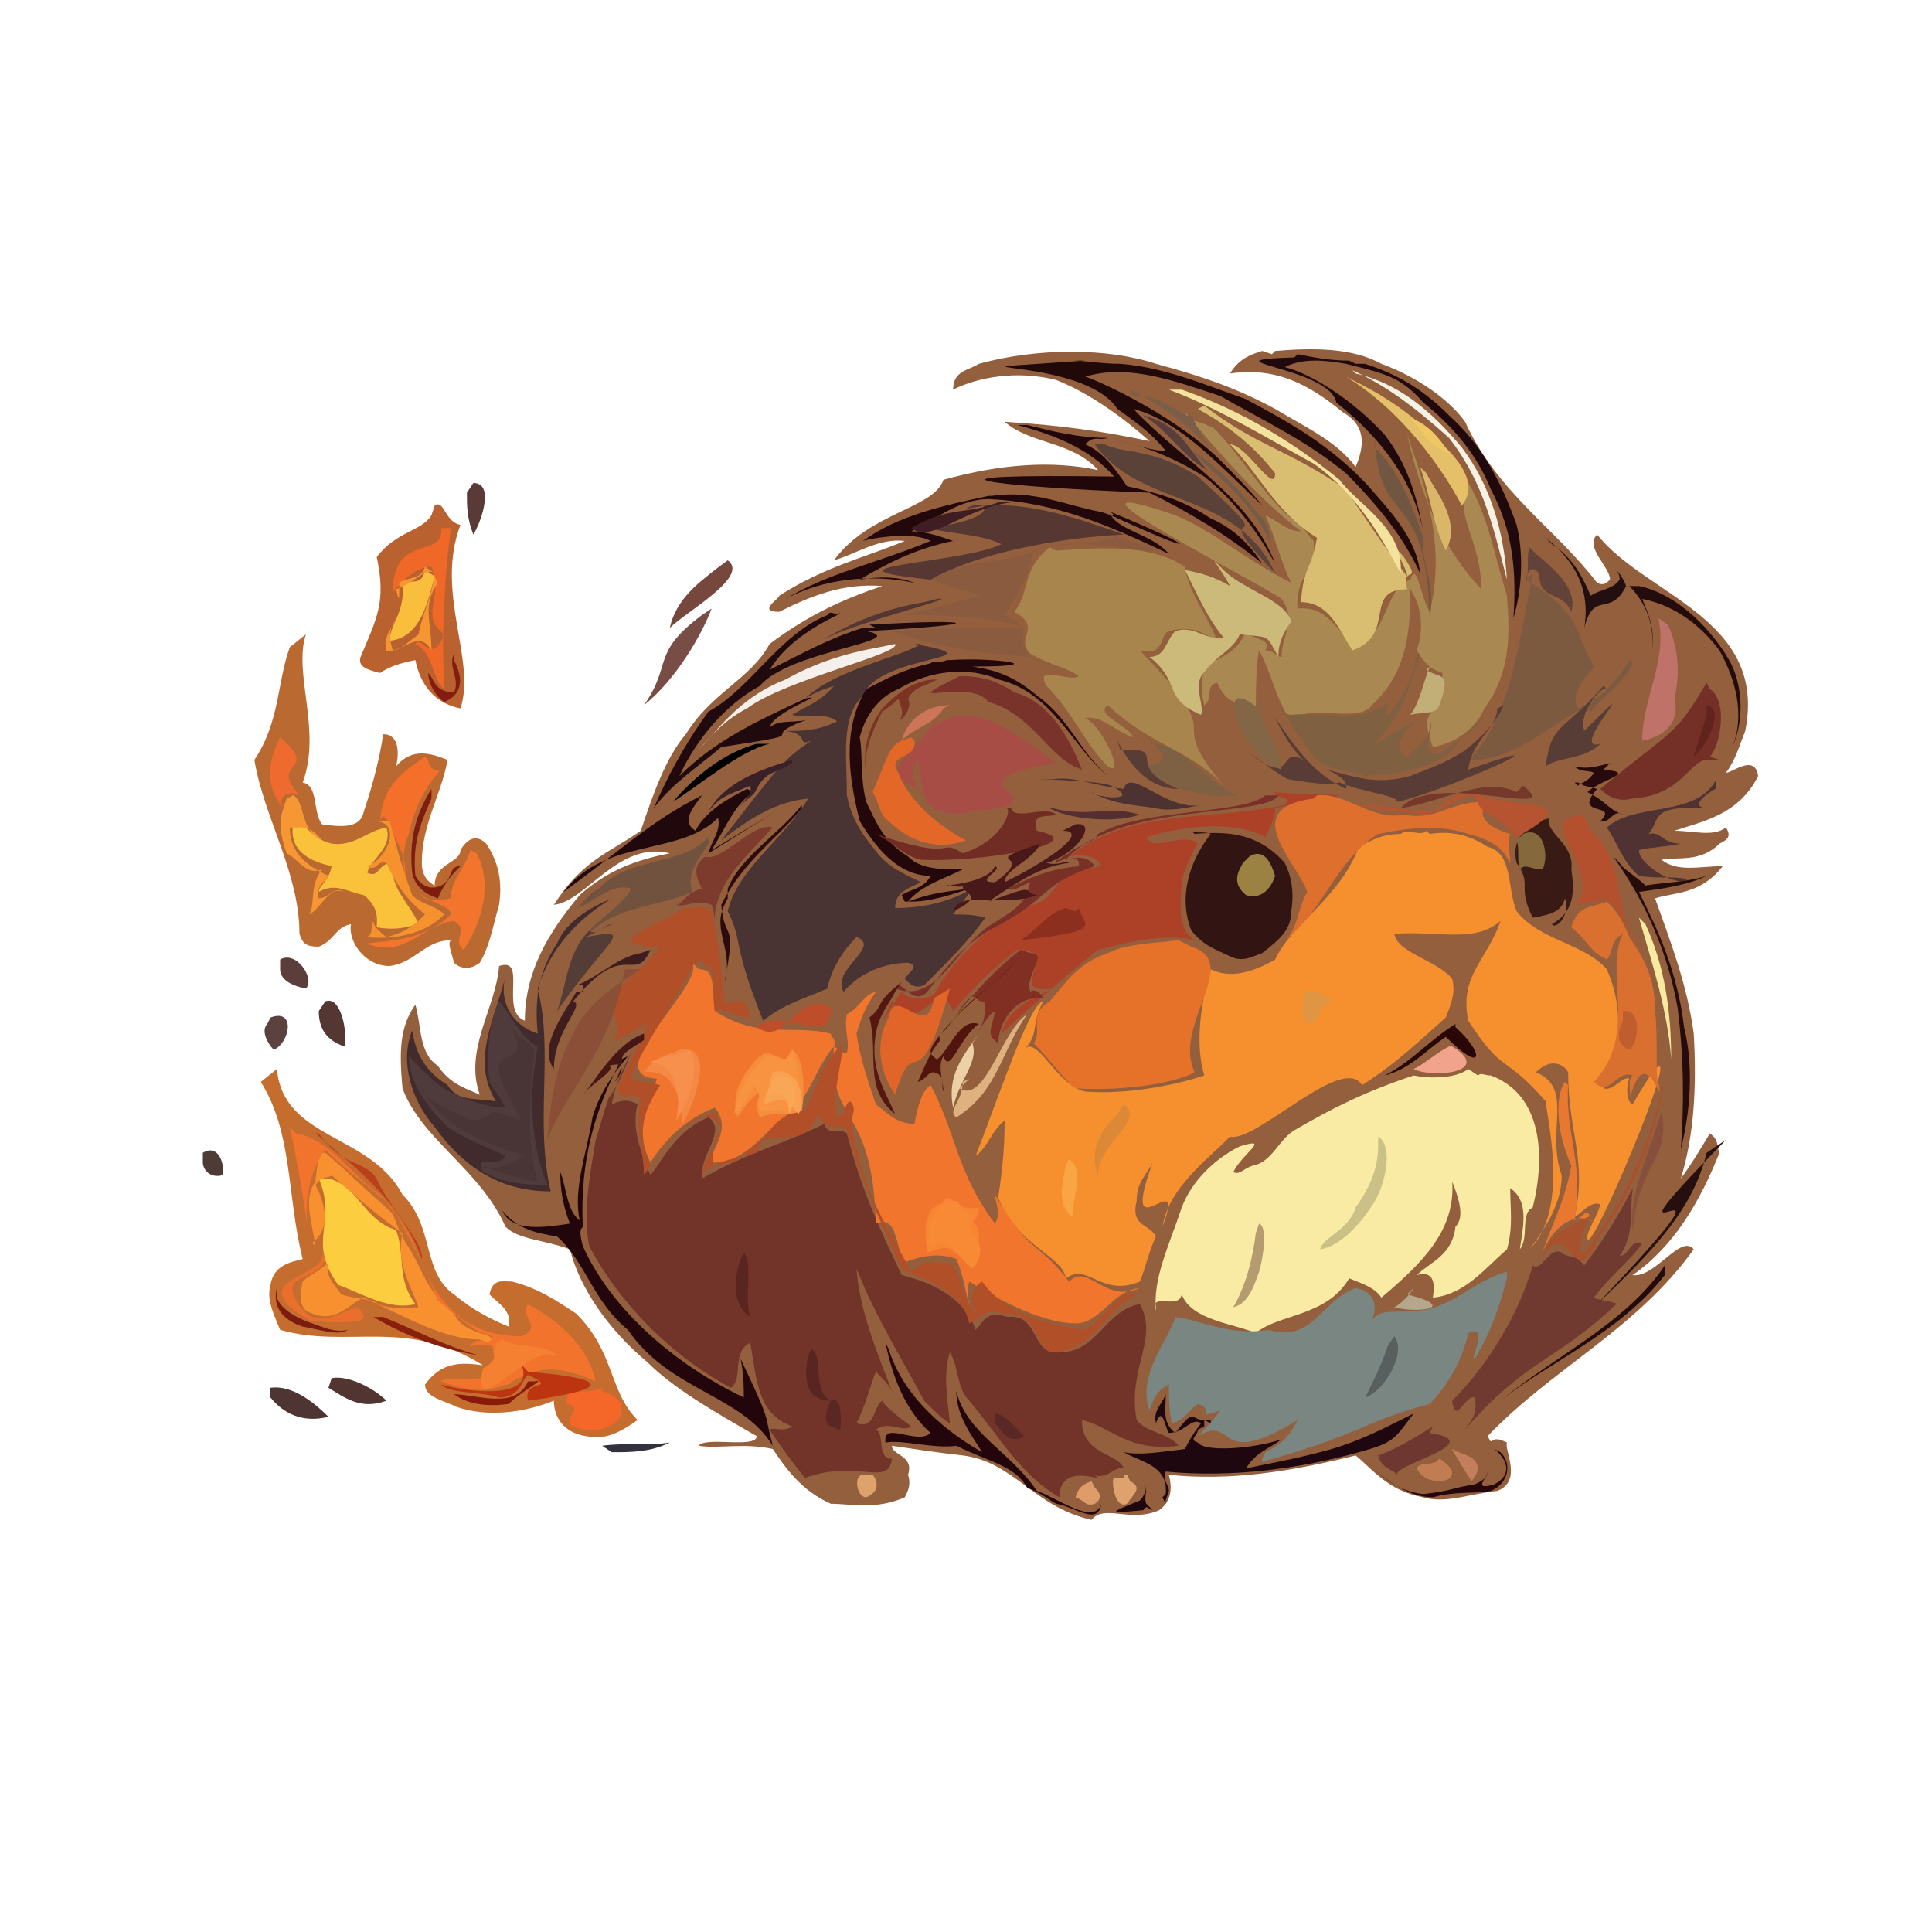 <svg xmlns="http://www.w3.org/2000/svg" width="600" height="600"><path fill="#935F3D" d="m395 110 1-1c12-1 24-1 33 4 11 4 21 11 26 18 10 22 28 33 41 50 2 1 3 0 4-1 0-4-8-10-4-14 15 19 53 26 46 61-2 5-3 9-6 13 2 0 9-6 10 1-6 12-17 14-26 17 6 0 12 2 16-1 2 3 0 4-2 5-6 6-13 4-18 5 5 4 12 2 19 2-7 9-15 8-21 10 5 14 10 27 12 42 1 17 0 32-4 45 3-4 6-9 9-14 3 2 2 4 3 6-6 15-14 29-27 38 7 1 15-13 19-8-18 25-44 37-64 58 2 4 0-1 6 2-1 2 5 12-3 15-9 1-16 4-23 2-11-2-16-9-21-13-20 5-39 8-58 6 1 4 1 8-3 11-9 4-17-2-21 3-18-4-24-18-40-20-9-1-15-2-22-3 0 3 7 3 5 9 1 3 0 5-1 7-9 4-17 2-23 2-9-4-14-11-18-17-9-2-17 0-23-1 2-3 18 1 18-3-14-8-26-15-34-23-12-10-21-23-24-35-8-3-16-3-20-7-8-18-26-27-32-43-1-11-1-19 4-26 2 7 1 15 7 19 4 6 9 7 13 9-5-14 5-27 6-40 9-3 0 14 8 17 0-15 7-27 17-39 9-8 18-11 28-13-16-4-26 15-36 16 9-14 17-16 27-23 4-12 8-23 14-30 8-13 20-17 26-28 12-9 23-14 35-18-12-1-22 3-32 8-7 0 0-4 0-5 14-9 27-12 39-17-8-1-15 4-22 6 11-15 31-16 34-25 18-5 34-6 48-3-8-9-21-8-29-15 17 1 31 3 45 6-9-8-19-15-29-19-12-3-24-1-32 3 0-6 5-6 8-8 18-5 40-5 55 0 15 4 26 8 37 14 10 6 19 10 25 18 3-7 3-13-4-17-11-9-21-14-35-12 3-5 7-6 10-7"/><path fill="#F6902F" d="M443 258c-2 2-6-1-8 1-6 0-9 2-13 4-6 16-21 24-26 35-7 4-14 6-20 3-3 10-5 23-2 33-9 3-24 6-37 5-9-2-15-18-19-13 5-5 2-8 6-15-4 0-14 30-21 48 4-3 5-8 9-11 0 10-1 17-2 24 6 15 20 18 21 25 7-5 11 6 23 1 2-5 3-10 5-14-2-4-8-3-6-11 0-6 3-8 5-12-11 30 11-1 3 20 2-12 13-20 21-28 8 2 35-26 41-16 11-7 18-14 26-21 2-5 3-8 2-12-5-6-17-8-18-14 14-1 25 3 33-4-4 12-13 17-10 31 11 17 11 10 24 25 1 8 7 34-5 46 6-8 10-15 10-23-5-14 4-27-8-32 5-5 9-2 10 0 0 19 6 27 2 45 3-2 5-5 8-4-1 4-4 8-4 10-1 12 40-86 14-41-2-1-2-6-1-8-2-1-5 4-8 3 3-8 8-21 1-37-7-8-21-9-28-18-3-7-1-18-9-20-6-4-12-5-18-4"/><path fill="#723329" d="M196 327c-2 5-4 10-7 14-2 6-3 10-4 13-2 12-4 23-2 33 10 19 27 35 44 44 4-3 0-11 6-14 2 11 2 22 13 26-3 2-6 0-7 1 4 6 7 10 11 15 16-6 26 3 27-6-5 0-2-8-5-9 4-3 8 1 11-1-4-3-8-6-9-8-3 2-2 9-8 7 3-6 4-11 6-16 2 2 4 4 5 6-5-13-10-25-11-38 6 15 13 26 21 41 4 4 6 6 8 7-1-9-2-16 0-22 3 5 2 11 6 15 10 12 16 23 28 30 0-13 19-2 9-8 5 4 8-2 11-1-2-5-13-4-13-15 9 2 14 10 30 8-3-4-10-4-13-8-3-16 7-25 1-36-11 2-13 15-25 15-9 1-6-12-16-11-7-2-7 1-10 4-4-11-15-15-23-17-7-15-12-25-17-44-2-2-6 1-7-3-12 6-24 9-38 17-1-7 8-15 2-19-10 4-14 13-18 18-3-7-6-15-4-22-3-2-6-1-8 0 1-6 3-10 5-14"/><path fill="#F9EBA3" d="M456 332c-4 3-12 3-17 2-15 5-25 10-37 17-5 3-7 10-13 11-3 1-4 3-6 2 3-6 12-11 2-8-8 4-15 11-18 19-4 12-9 22-8 32-2-6 7 0 8-5 3 8 16 9 23 12 7-6 22-5 29-17 5 2 8 3 10 6 13-11 23-21 22-36 2 5 4 11 1 14-1 9-8 11-12 15 7-2 5 6 5 7 10-1 16-9 23-15 2-7 1-13 1-19 6 4 4 12 3 19 3-4 0-11 4-13 4-16 3-35-13-41-2 0-3-1-4 0"/><path fill="#C56D2F" d="M86 332c2 22 29 20 39 39 10 10 6 24 16 31 6 5 12 8 17 10 1-5-3-7-6-10 1-5 4-4 7-4 8 2 14 6 20 10 12 12 10 24 19 33-7 5-11 6-16 5-7-1-10-6-10-11-10 4-21 5-30 2-4-2-10-3-10-7 5-7 11-7 18-6-24-15-42-5-63-11-3-7-4-10-3-14 1-6 6-7 10-8-5-20-3-39-13-55"/><path fill="#F1752C" d="M215 299c4 7-30 35-11 36-3 10-7 16-2 26 5-8 12-14 20-17 5 6 0 12-2 17 12 1 18-11 25-15 7-6 8-14 14-21-2 25 12 17 13 55 7-3 6 8 9 12 5-2 11-3 16-1 3 7 3 13 5 17-1-2-2-6-1-10 11 7 24 13 33 13 8 0 11-10 20-11-11 5-16-8-22-2-10-13-12-8-23-27 0 2 2 6 0 9-12-16-12-28-20-43-3 2-4 7-5 12-6 0-9-4-12-6-3-9-5-15-6-22 2-7 4-10 6-13-4 1-5 5-9 7-1 5 1 8 0 12h-1l-3-2c1-2-1-3-1-4-12-3-22 2-36-7-1-9 0-13-5-13"/><path fill="#493333" d="M286 200c-6 4-27 8-36 17 3-2 6-3 9-4-4 5-10 7-13 9 4 1 10-1 14 2-6 3-11 3-16 3 8 1 3 5 8 3-9 6-10 8-28 31 9-7 17-12 27-13-8 13-22 22-25 35 5 10 1 9 11 34 6-5 13-7 20-10 1-6 5-12 9-16 8 3-8 10-4 17 5-6 13-9 20-9 4 1 0 3-1 5 2 2 3 3 6 2 8-8 14-14 19-21-4-1-6-1-10-1 2-3 4-5 6-8-7 4-15 6-24 6 0-5 4-6 8-8-6-3-11-5-15-11-5-6-7-11-8-16 0-13-2-24 5-31 5-13 44-11 16-16"/><path fill="#BA6931" d="M95 197c-4 12 5 30-1 46 5 1 3 9 6 13 7 1 12 1 13-4 3-9 5-17 6-24 5 0 5 6 4 10 5-6 11-4 16-2-2 11-8 20-8 32 0 4 2 6 4 7 0-7 8-7 8-11 3-5 6-4 8-2 4 6 5 12 4 19-2 7-3 13-6 18-4 3-7 1-8 0-1-4-2-6-1-7-8 0-11 7-19 8-8 0-13-8-12-13-5 1-5 5-10 7-4 0-5-1-6-4 0-19-11-36-14-54 8-12 7-24 11-35"/><path fill="#798681" d="M468 395c-9 2-17 11-27 12-7 1-12-1-15 3 2-4 1-9-5-10-11 4-13 17-27 13-12 2-21-3-29-4-2 7-12 18-8 29 1-3 2-6 6-8 0 3 0 9 1 12 4-1 6-5 8-6 6 2-2 5 7 2-3 4-5 6-7 8 12-7 5 11 31-5-3 6-6 8-10 10l-1 2v1c32-9 30-12 52-18 5-5 10-13 12-22 7-3 0 9 2 8 6-10 8-18 10-25"/><path fill="#A98951" d="M368 128c10 12 23 27 36 37-4 0-7-3-11-5 3 7 5 15 8 21-14-7-24-16-36-21-47-16 28 22 33 26 5 7 0 11 0 18-2 0-2-2-5-2 2-4-4-3-6-6-3 7-8 8-13 11-1 5-1 8 0 12 3-2 0-6 4-7 4 9 8 4 12 11 0-7 0-16 1-21 4 7 5 15 10 22 5-6 21 1 25-5 11-10 12-23 12-36 4 6 4 13 2 19 3 5 5 6 8 7-1 15-8 10-3 23 6-1 13-5 16-12 8-11 8-22 7-35-4-13-6-25-12-35-5 10 4 17 4 33-11-12-18-26-23-48 6 17 12 35 7 55-3-5-4-16-6-10-8 3-6 14-16 21-7-4-9-13-19-12-1-10 6-12 5-20v-1l-1-1-3-4c-9-5-18-21-27-30-4-2-6-2-8-3"/><path fill="#A8854D" d="M326 170c-9 7-6 14-11 20 9 5 0 8 5 13 7 4 11 4 15 7-3 2-14-4-10 3 8 8 12 18 19 25 6 4-2-13-7-15 5-1 9 4 15 6-2-4-12-7-8-10 14 13 26 14 36 25-20-24 4-11-26-42 8 2 6-5 9-6 8-2 11 1 15 3-3-8-9-15-10-23-11-7-25-6-40-5"/><path fill="#AD4128" d="M396 246c-1 2 6 1 3 4-24 5-48 1-67 16 4-1 9 0 10 3-20 3-10 11-26 13-12 9-20 16-26 27-5 2-8 1-10-1-3 4-4 7-6 9l3-6c9 12 14-9 19 3 7-8 13-14 20-19 15 0-5 14 11 12-9 4-14 7-16 14 11-10 20-18 30-26 11-3 22-5 30-3-6-4-4-12-4-19 2-5 3-8 5-11-4-4-14 3-16-2 13-4 28-5 37 0 1-2 3-6 3-9 27-6 26-3-1-5"/><path fill="#E67128" d="M366 292c-8 1-16 1-22 4-9 3-13 9-18 15-7 4-2 9-5 13 6 6 9 11 13 14 16 1 32-2 37-5-7-15 15-34-1-39"/><path fill="#B14F29" d="M212 282c1 2-31 12-7 12-5 7-11 10-14 15-3 6 4 10-1 14 5-1 8-4 11-5-3 8-7 14-9 20 0 5 5 0 7 4-2 8 1 16 1 23 5-7 10-14 17-18 5-1 6 2 7 3-2 7-5 10-6 14 4-3 11-2 14-6 9-10 17 1 22-12 3 7 8 2 9 5 6 20 11 29 17 43 8 4 19 7 21 17 4-2 5-5 11-3 10-1 10 12 15 12 14-1 16-14 26-18-5-3-11 10-17 11-10-2-23-4-31-15-5 3-3 8-1 11-5-5-5-11-8-16-6-2-10-1-13 2-9-17-14-23-18-43-2-5 2-7-1-10-2 1-1 4-4 5-2-9 3-21 1-22-5 4-8 14-11 20-7 0-12 6-15 13-7 2-11 2-14 5 1-5 0-8 2-11 3-3-2-5 0-7l-2 1h-1l-2 1c-7 3-11 9-16 15-5-10-2-17 3-25-3-1-10-1-9-3 6-13 15-25 19-34 5-6 4 7 5-1 3 7 1 9 2 15 4-1 6 2 11 2-2-9-5-3-8-5-1-11-2-20-4-28-2-1-4-2-5-1"/><path fill="#412B2C" d="M190 279c-7 3-14 7-17 14-6 9-7 18-6 28-9-3-12-11-10-18-3 13-11 26-3 39-7-1-12 0-15-5-8-5-10-11-11-17-4 10 0 22 7 30 10 14 22 20 36 20-5-22 1-43-4-63 4-13 13-22 23-28"/><path fill="#B9622F" d="M135 157c3-2 3 5 8 6-8 21 5 42 0 57-10-2-13-10-14-15-5 1-8 2-11 4-4-1-7-2-6-5 5-12 8-17 5-31 6-8 14-8 17-13"/><path fill="#D9BE71" d="M372 127c9 5 17 11 24 20 0 7-9-9-14-9 9 9 14 21 27 29-2 11-4 8-5 20 9 0 12 9 16 15 14-5 3-19 17-19-2-8 5-1-1-10-6-7 1 3 1 6-7-9-13-18-19-27-19-13-27-13-44-26"/><path fill="#713A30" d="M507 369c-4 8-9 16-15 24-3-4-5-2-7-4-4-2-6 6-9 4-4 14-13 30-25 42 1 8 4-2 7-1 1 5-1 7-3 10 19-22 28-21 47-39-1-1-5-1-7-2 6-8 12-12 15-17-4-1-4 4-7 4 5-7 3-15 4-20"/><path fill="#321512" d="M370 258c1 1 4 0 6 1-7 9-10 20-6 30 4 5 8 6 12 8s7 0 10-1c5-4 9-7 9-13 1-6 0-11-2-15-8-9-17-10-28-9"/><path fill="#503B3C" d="M155 311c3 3 7 12 12 14-3 16-2 31 3 43-9 0-14-1-20-4-3-6 5-1 7-5-6-3-12-5-18-9-7-7-12-14-12-22 5 5 9 10 15 12 6 3 12 4 15 4-2-4-4-6-5-8-1-10 0-17 2-23"/><path fill="#7C5A40" d="M476 178c-4 20-7 46-20 58 17 1 33-19 38-15 3-4 9-8 12-13l1-2-1-1c-4 7-10 13-16 15-3-6 5-12 5-13-7-13-4-16-21-27"/><path fill="#DF6F2D" d="M408 248c-24 3-5 20-2 29-3 5-3 12-7 15 12-9 16-25 29-33 10-2 19-3 28 0 8 2 11 5 13 9 0-3-1-6 0-9-13-4-7-9-8-10-11 0-15 6-25 4-10 2-18-7-27-6"/><path fill="#A84D45" d="M292 221c-6 13-23 19-6 24-3-2-3-6-1-9 1 4 1 9 3 13 1 2 6 5 14 3 33-3-13-9 26-15-12-9-27-21-38-11"/><path fill="#CCBA7B" d="M377 174c2 3 4 6 5 8-5-3-9-4-14-5 4 8 7 15 12 21-6 1-9-4-15-2-3 3-3 8-8 8 10 8 4 13 16 18 1-3-2-8 0-12 5-7 10-8 12-13 10 1 8 0 12 7 0-5 2-8 4-11-2-7-16-10-22-17"/><path fill="#FCCE3F" d="M99 366c6 14-4 19 6 33 8 3 16 8 24 6-6-8-3-15-6-23-10-3-12-14-21-16"/><path fill="#F89030" d="M98 358c2-2 0 6 0 9-4 5-1 13 0 20l1 1 2 2-1-1-3-3c5-4 5-10 1-18 2-3 4-2 5-3 9 8 15 13 22 18-2 9 2 15 5 23-3 0-11 1-14-2-5-1-7-1-10-2-3-4-5-6-4-10-3 3-6 4-8 6-1 4-1 7 1 9 9 5 13-2 18-4 13 6 25 13 36 13 15 6-2 16-1 13 6 1 9 2 11 0-4-3 1-4 1-6 4 0 8 0 10 2 0-8-13-4-18-10-6-2-9-3-11-7-9-7-10-15-15-22-3-5-3-8-5-10-8-7-14-13-20-18"/><path fill="#F1732C" d="M90 350c3 14 4 21 6 34-2-10 0-20 5-27 7 7 14 12 20 17 7 11 11 20 15 30 7 5 11 10 17 11-1 4-4-1-7 3 2 0 5-1 7 0 0 5 3 7-1 9-6 3-13 0-15 2 26 10 21-12 48 0-3-13-14-20-21-24-3 4 5 7-2 10-8 0-13-2-18-5-15-12-11-21-22-34-2-3-3-4-4-5-9-6-15-17-26-19"/><path fill="#D97030" d="M499 280c-5 2-9 1-11 8 6 5 5 7 11 10 2-2 1-6 5-8-6 12 5 31-9 46 5 5 7-4 12-2-2 2 0 6-1 8 5-21 11 5 9-6-1 0 0-14-1-22 0-11-4-17-8-23-2-5-4-8-6-10"/><path fill="#8A5B3E" d="M346 167c-6 2-15 2-22 3-13 6-27 4-37 9 6 3 12 4 18 6-10 2-17 5-26 6 13 0 27 0 39 4-13 0-27 0-41 1 14 5 28 7 43 8-6-8 3-8-8-13 5-9 7-10 9-20 13-7 60 7 24-5"/><path fill="#7F6041" d="M440 203c-1 7-4 14-9 19-1-1 0-2 0-4-7 7-21 3-30 4-3 0-3-3-4-5 3 7 7 13 12 19 6 4 10 3 15 5 11-1 19-2 26-7 16-19 12-9-3 0-7 0-1-8-3-10 1 5-4 8-7 11-4-1-3-7 3-11-7 3-6 3-14 8 10-10 13-22 15-29"/><path fill="#210909" d="M337 112c-56 4-1-2 10 15 7 5 11 8 15 13-5 0-9-2-14-3 9 2 18 6 26 11 10 8 17 18 22 27-8-21-29-32-44-48 15 4 27 18 40 30-4-5-9-10-14-15-16-15-40-25-41-25 13-4 27 1 42 6 14 8 27 14 39 24 10 10 18 20 23 31-1-11-10-20-16-27-12-13-25-20-38-27-14-5-26-10-39-11-6 0-11-1-15-1"/><path fill="#FAC13B" d="M91 256c-1 7 3 11 12 13-1 5-4 6-4 8 5-3 9 0 14 1 5 4 4 8 4 10 6 1 9 0 13-1-3-7-9-11-8-19-5 0-4 5-8 3 2-5 8-8 6-14-6 1-10 6-17 5-8-2-8-8-11-5"/><path fill="#563732" d="M300 158c6-4 13 3-12 6 9 2 17 2 23 5-12 6-61 7-22 11 14-8 39-13 60-14-14-5-29-10-43-9"/><path fill="#23060B" d="M195 328c-5 6-9 12-11 19-2 12-6 22-4 32-4-3-4-10-6-15 0 6 1 11 3 16-7 1-18 3-21-4 5 6 11 7 17 8 9 8 11 20 22 29 13 19 35 20 45 36-3-11 0-6-10-27 1 5 1 9 1 12-21-10-41-27-50-47-1-4-1-5 0-6-1-21 4-37 12-52"/><path fill="#24070B" d="M294 205c-2 1-4 0-5 1-9 2-14 5-20 8-8 13-5 29-2 41 6 10 13 17 22 17-2 4-6 4-9 6l1 2h2c6 0 12-2 18-4-7 1-11 1-19 4 4-5 11-7 17-10-7 0-13 0-17-4-8-5-10-11-13-17-2-8-1-15-2-20 2-8 7-13 12-15 10-6 22-7 31-3 17 4 23 21 34 30-9-8-12-18-22-25-7-6-13-8-20-9 26 0 7-3-7-2"/><path fill="#743027" d="M530 212c-10 17-10 14-33 33 3 3 6 4 10 3 16-1 18-13 24-12h3l-3-1c3-3 6-17 0-21"/><path fill="#1F0710" d="M362 433c-1 3-4 5-3 9 2-6 3 2 4 3 5 0 7-5 10-3-3 4-4 6-5 8-8 1-14 2-19 1 5 3 14 4 13 13l-1 1 1 2-1 1-2 1h-1l-2-2c-1-2 1-5-1-7 2 2 0 5-1 6-10 4-10 4 1 3l1-1 2 1h1l2-1 1-1v-1l1-3c0-2-2-3-1-6 21 2 42-1 60-6 11-3 11-4 17-12-20 10-22 11-52 17 3-5 7-6 11-9-9 3-24 4-26 1-3-1 0-2 0-4l2-1v-2l2 1v-1c-7 1-4-5-11 4-4-3-3-7-3-11"/><path fill="#493436" d="M159 319c8 17-15-1 3 29-16-5-4-2-15 0-7-3-12-5-16-9v-2 1c7 13 20 17 32 21-6 3-11 5-13 3 7 3 12 4 17 5-4-13-2-28-1-41-3-4-5-3-6-6"/><path fill="#391A14" d="M482 254c-7 1-13 6-11 14 5 7 0 7 5 17 6-1 9-2 10-6 2 5-3 10-4 8 7-4 7-10 6-17 1-8-8-11-7-16"/><path fill="#583C35" d="M467 219c-2 5-7 10-12 14-6 4-12 6-17 8-11 3-18 0-26-2 2 1 7 3 6 6-11-5-17-15-22-22 3 6 7 13 14 17-16-14-5 7-22-6 5 3 8 6 12 8 7 1 11 2 16 1 7 3 18 4 18 6 14-3 59-23 22-10 1-9 9-13 9-19"/><path fill="#71523F" d="M220 260c-8 9-25 6-34 16-4 2-4 4-7 6 6-2 11-8 17-6-3 6-12 10-15 16 9-11 23-10 34-15-2-6 2-10 5-15"/><path fill="#200A0D" d="M261 190c-1 2-3-1-4 1-15 6-24 23-37 30-8 11-13 21-17 30 6-8 14-13 21-19 33-5 8-2 28-9-4 2-10 0-13 3 1-5 19-11 11-9-15 7-28 13-39 24 5-11 14-22 25-28 9-11 48-14 33-17 38-2 36-4 1-2l2 1h-4c-10 3-19 8-29 13 5-8 13-13 21-17"/><path fill="#F68D3D" d="M246 326c4 2 4 14 3 19-5 2-8 0-13 2-2-4 0-6 0-8-3 2-5 5-7 8-2-7 1-12 5-17s6-2 10-1"/><path fill="#21060A" d="M316 132c11 3 22 7 30 16-66-1-42 3 11 5 12 6 24 13 35 22-4-6-9-11-16-14-9-6-17-8-26-10-4-6-8-11-13-13 3-3 4-1 7-2-9 0-17-2-25-4"/><path fill="#20090C" d="M402 111c-30 1 11 3 13 14 15 12 24 25 27 40-2-11-5-21-12-30-10-11-23-19-31-21 6-3 13-2 19-1 12 3 17 4 24 12 10 8 17 17 21 27 7 13 8 26 7 40 3-10 3-21 1-29-5-14-11-25-21-34-9-9-17-13-26-16h-3l-2-1c-6 0-11-1-16-2"/><path fill="#5B4238" d="M340 138c14 20 44 14 56 40-25-26 7-2-24-30-14-9-23-7-29-10"/><path fill="#22080B" d="M307 154c-14 3-28 6-39 14 3-1 16-3 21 0-17 7-32 10-45 18 11-6 26-8 40-5-5-2-11-2-17-1 10-6 19-10 29-12-3-1-8-3-13-3 8-4 15-10 24-10 22 1 39 9 56 17-5-6-15-7-18-12 28 13 29 11 0-1l1 1h-1l-3-1c-11-2-21-7-34-5"/><path fill="#7A332B" d="M298 210c-22 11 3 0 9 8 14 4 19 18 29 21-4-10-10-21-21-24-6-4-11-5-16-5"/><path fill="#E16429" d="M290 310c-2 14-12-5-14 6-5 9-2 18 2 24 6-21 7 4 17-33"/><path fill="#B5502F" d="M487 254c-7 4 12 19 1 29 2-4 10-2 11-4 6 6 7 12 11 17-11-18-4-22-13-35-5-4-4-8-6-8"/><path fill="#E36727" d="M283 229c-7 2-6 3-12 17 2 3 2 7 5 9 7 7 16 9 24 6-4-2-17-10-21-21-4-6 6-4 5-10"/><path fill="#8A4F36" d="M199 301c-8 5-17 11-21 20-6 11-7 22-8 33 5-14 20-28 24-53"/><path fill="#F88533" d="M294 372c4 1 3 4 10 3 0 4-3 6-5 4 7-1 5 8 4 14-10-5-6-7-15-4-1-6-1-14 4-15"/><path fill="#F06827" d="M137 164c1 10-15 1-15 20 4-5 8-8 12-8 4 10-4 15 4 21-4 10-7 0-9 3 6 3 5 11 9 14-1-17 0-34 2-50"/><path fill="#F89342" d="M246 326c-2 7-7-1-9 3-6 6-8 11-9 17 3-3 5-6 6-9 3 3 1 5 2 8 4 1 7-2 9 1 5-5 3-12 2-17"/><path fill="#F2742D" d="M146 264c-1 5-6 9-6 15-6 1-8 1-10-2 2 3 10 4 10 7-8 8-19 8-26 9 11 5 18-6 27-7 5 3-1 6 3 9 6-9 9-21 4-30"/><path fill="#712D24" d="M312 251c3-1 0 10-13 14-8-5-1 3-27-6 6 3 9 7 14 8 17 1 55-5 36-9-2-6 4-4 6-5-3-3-13 2-14-2"/><path fill="#BF7267" d="M515 192c3 13-5 25-5 38 6-1 12-5 10-13 2-9 1-16-2-23"/><path fill="#25050C" d="M275 417c2 10 6 21 14 28-4 4-15-4-14 3 5-1 15 2 22 1 10 5 18 6 22 13 5 2 7 4 9 5 6 1 13 7 14 0-2 7-14-2-20-4-8-12-22-18-25-31 0 8 5 14 8 19-14-8-25-19-29-32"/><path fill="#802F22" d="M317 295c-8 6-13 12-20 20 7-10 5-3 9-4 0 3 0 7-3 10 2-2 4-6 6-7-1 6-3 7 1 10 0-6 5-15 14-14-1-2-3-3-4-2-2-5 6-12 0-12"/><path fill="#21080C" d="M232 245c-6 3-13 7-16 13-5-3 0-8 2-11-16 8-25 17-43 30 13-17 36-11 48-23 1 4-2 7-3 11 24-15 31-19 1-1 5-8 7-14 13-18"/><path fill="#503233" d="M533 242c-6 12-25 7-34 15 3 4 5 11 10 15 6 1 10 0 15 1-2 3-15-4-15-9 4-1 9-1 13-2-6 0-6-4-10-3 4-5 0-9 19-8-9 0 3-7 2-6"/><path fill="#F46F2A" d="M132 235c-9 6-13 10-14 20 1-3 2 0 3 0 2 9 5 7 5 19-1-5-1-11 1-15 2-9 5-14 9-19 2-1-3 0-3-4"/><path fill="#F38944" d="M211 326c12-2 4 18 1 23-1-11-4-17-12-16 4-5 6-5 9-6"/><path fill="#7C3B2D" d="M240 257c-6-2-16 11-21 9-4 3-3 6-1 10-5 1-6 5-8 5 3 1 6-2 11 0 1 3 1 5 1 7-1-13 9-21 17-30"/><path fill="#E6BF69" d="M418 117c15 9 28 25 36 40 4-5 2-11-5-18-11-11-19-16-29-21"/><path fill="#F88935" d="M295 373c-5 2-8 8-6 14 7-2 5 0 13 7 8-10-7-11 2-18-4 4-5-2-7-3"/><path fill="#F58032" d="m154 417 2-1c5 3 13 1 17 5-9-4-27 22-23 4 5-3 3-4 4-7"/><path fill="#783027" d="M393 247c-7 6-38 4-52 12-1 3-8 4-9 6l-2 1-1 1h-1v1c1-1 8-3 7 1-10 1-16 4-22 7 2 1 4-1 7-2-2 6-2 7-12 13-11 7-17 25-30 20 2-4 5 6 10 1 6-8 11-14 19-19 20-10 15-14 33-20-2-3-5-3-9-2 16-18 62-13 66-20"/><path fill="#7E6042" d="M354 227c18 15-5 7 4 14 9 5 18 7 26 6-8-3-17-16-26-16"/><path fill="#F46728" d="M187 431c-7 3-11-2-11 5 6 1-2 5 2 7 12 5 22-7 9-11"/><path fill="#F4E39E" d="M363 121c16 6 32 16 45 23 14 10 21 23 27 34 1-14-13-21-19-29-16-13-32-22-49-28"/><path fill="#583C36" d="M498 213c-13 15-16 11-18 25 4-3 12-2 17-7-11 3 17-26-5-4-2-7 7-15 7-13"/><path fill="#491919" d="M330 258c8 0-2 8-18 16 0-4 9-7 11-12-21 7 0 2-14 12-7 0 3-4 0-5-2 5-15 6-15 6 0-1 5 2 7-1-7 3 8 3-5 9 2-7 16-1 26-5-5-1 1-4-15 2 9-6 16-11 25-12-1-1-3 1-7 0 10-3 16-13 9-12"/><path fill="#784D46" d="M221 189c-3 8-11 22-21 30 9-13 2-16 18-28"/><path fill="#FABE3D" d="M132 177c-1 5-4 3-7 4 1 9-4 13-4 18 10-1 12-13 14-20"/><path fill="#6E372F" d="M445 443c-5 3-11 7-17 9 1 4 4 4 6 6-2-3 29-10 10-13"/><path fill="#F6922D" d="M117 255c8 1 3 12-3 14 3 2 3-2 6-1 3 7 7 12 12 16-5 5-8 6-12 7-4-3-5-5-3-6-3 2 0 6-4 6 10 1 19-1 25-7-3-3-7-3-10-6-5-14-4-13-7-23"/><path fill="#F5F0EC" d="M273 201c-11 2-20 5-29 10-13 5-20 14-27 22 4-5 9-10 15-13 12-9 48-17 46-20"/><path fill="#F6904C" d="M212 327c-3 1-7 1-10 3 7 0 10 9 8 18 4-6 8-18 4-22"/><path fill="#E87730" d="M486 336c-3 4-3 15 2 26-2 11-6 18-9 27 8-18 20-7 15-10-1-5-2-1-5 0 3-18-3-27-2-42"/><path fill="#F6F1E5" d="M420 115c11 5 20 12 30 21 11 14 14 29 18 44-1-15-5-29-14-41-10-12-20-20-33-23"/><path fill="#CBC085" d="M428 353c5 3 2 15-1 20-5 8-11 14-17 15 1-4 9-6 11-13 5-7 7-13 7-19"/><path fill="#826645" d="M392 216c-1 3 0 5 1 6-18-17-8 13 5 17-1-8-6-13-7-20"/><path fill="#250B09" d="M501 266c10 14 17 30 20 47 2 16 2 30 1 44 3-12 4-26 1-38-2-17-8-30-14-42 7-1 15-2 21-5-6 2-13 2-19 3-3-3-7-5-8-7"/><path fill="#B65330" d="M455 246c-4 1-7 4-10 6-9 0-15-2-23-2 7 2 13 2 21 3 7-2 9-6 15-6 2 7 5 4 13 13 23-13 0-8-14-14"/><path fill="#75473D" d="M226 174c7 5-13 16-18 21 2-9 9-14 14-18"/><path fill="#4D3232" d="M324 242c-8 0 16 0 21 2 10 5-4 4-6 2 7 4 14 4 20 5 4 1 9 0 14-1-11 2-22-12-24-5-10-1-15-4-22-3"/><path fill="#9B8242" d="M388 266c5-3 7 3 8 6-2 6-6 7-9 6-5-4-2-8-1-10"/><path fill="#A8522D" d="M517 335c-4 18-11 35-22 50-7 12-4-6 0-8-7 4-14 5-16 14 6-13 11 6 14-1l2-2 1-3c11-14 18-32 21-49"/><path fill="#8C2F1F" d="m334 283 1-1c2 6 8 7-18 10 6-4 9-9 14-10"/><path fill="#DFB17E" d="M319 315c-8 5-13 28-21 23l3-3-2 1c0 6-5 9-2 11 13-8 14-21 22-32"/><path fill="#F69733" d="M89 248c-2 6-3 8 0 17 4 2 6 7 11 5-4 5-2 11-4 14 4-2 6-9 11-7-3-2-5 2-8 2-1-4 2-5 3-7-9-4-12-9-12-15 4 0 6-1 10 4-7-3-5-12-9-14"/><path fill="#715741" d="M427 136c1 29 16 14 17 56 2-11-3-18-2-25-4-12-8-21-15-28"/><path fill="#F8A252" d="M240 333c7-2 11 7 8 13-5-6-5-5-11-3 1-4 2-5 2-7"/><path fill="#4E3534" d="M84 431c7-1 14 5 18 9-8 2-14-1-18-6"/><path fill="#553D37" d="M190 287c-2 0-5 4-7 2-7 7-7 17-10 25 16-23 25-26 9-23"/><path fill="#B49B70" d="M391 380c3 1 1 12 0 15-2 6-4 10-8 11 4-7 6-15 7-23"/><path fill="#EE6A2E" d="M88 227c-5 9-6 17 0 24-2-3 1-6 5-4l1 2-1-2c-10-11 7-7-6-18"/><path fill="#BD3411" d="M162 424c4 10-14 9-25 6 3 3 12 2 18 4 7 0 7-6 9-7 10 5-2 1 0 8 15-2 35-6 0-9"/><path fill="#DB8837" d="M349 343c7 5-8 12-8 22-3-8 1-14 6-19"/><path fill="#DBB668" d="M441 145c3 8 4 18 8 26 5-9-3-18-6-24"/><path fill="#220B0C" d="M517 393c-12 18-34 28-51 42 15-12 37-21 51-39"/><path fill="#523431" d="M103 428c5-1 13 3 17 7-8 3-13-1-18-4"/><path fill="#240B0C" d="M506 182c5 5 8 12 7 20 1-7-1-11-3-16 10 2 18 8 24 16 5 9 8 20 4 30 4-9 3-20-1-27-7-12-18-21-28-23"/><path fill="#F1A38B" d="M450 325c-4 2-7 5-11 7 6 3 25 1 12-7"/><path fill="#85683B" d="M473 259c7-3 8 8 6 11-4 0-5-2-7 0-1-4 0-6-1-9"/><path fill="#543633" d="M101 311c5-2 7 10 6 14-6-2-8-6-8-11"/><path fill="#C2AF77" d="M444 207c-2 5-3 11-6 15 4-1 8 0 9-3 4-11 0-8-4-11"/><path fill="#624239" d="M475 170c-1 3 0 6-1 11 0-3 1-6 4-3 0 9 7 5 10 12 2-7-5-13-11-18"/><path fill="#593A37" d="M147 150c7 0 2 13 0 16-2-5-2-9-2-13"/><path fill="#52150E" d="M315 299c-6 7-14 11-20 19-2 3-4 3-3 5-4 5-5 9-7 13 3-1 3-3 5-3 4 1 2 4 3 6 0-3-2-8 0-11 2 6 5-6 11-10-6-2-9 8-13 11-3-2-2-3-1-5 7-10 16-16 23-23"/><path fill="#F8EAA1" d="M509 285c4 14 9 29 10 44 0-15-2-29-8-42"/><path fill="#87503D" d="M517 342c-5 17-11 28-10 40 2-21 12-22 9-37"/><path fill="#280706" d="M452 318c-8 5-14 12-22 16 8-2 13-8 19-12 12 12 12 5 3-3"/><path d="M235 231c-11 3-20 11-26 18 8-5 21-16 30-18"/><path fill="#F9A544" d="M332 360c5 3 1 13 1 18-5-4-3-11-2-16"/><path fill="#5A251F" d="M231 389c3 3 0 14 2 20-6-4-5-12-3-18"/><path fill="#745D46" d="M370 140c8 8 21 18 25 30-1-4-1-8-4-10-6-8-12-14-19-19"/><path fill="#F9A656" d="M242 334c-3 1-2 5-5 6 6-2 8 0 8 6 3-6 3-11-2-12"/><path fill="#585F5F" d="M433 415c4 5-3 17-9 19 2-4 5-10 7-16"/><path fill="#DF9542" d="M405 308c4-1 6 1 9 3-5 1-4 6-7 7-3-1-3-6-2-8"/><path fill="#EB6F2C" d="M100 389c2 8-26 8-4 21 7 1 17 1 17-1-2-9-13 9-21-5-5-9 7-6 9-13"/><path fill="#541712" d="M280 305c-9 7-5 7-10 11 3 11-2 22 8 30-3-7-8-14-6-25 1-6 4-9 6-13"/><path fill="#BE4E29" d="M256 312c-10-2-12 13-21 7 8-7 23 7 23-6"/><path fill="#5B3E3C" d="M87 298c5-3 11 6 8 9-5-1-8-3-8-6"/><path fill="#74392B" d="M471 246c-10-5-23 3-36 5 10-12 52 4 38-7"/><path fill="#7D1C10" d="M134 245c-5 8-7 16-6 26 1 5 5 7 8 8 2-5 5-8 7-10-4 0-2 4-6 6s-7-1-8-3c-1-11 2-17 5-24"/><path fill="#C27C52" d="M446 454c-2 1-5 0-6 2 3 7 18 4 7-3"/><path fill="#592520" d="M252 419c4 2 0 13 6 16-9 0-8-9-7-14"/><path fill="#891A0B" d="M164 429c-4 9-16 4-23 4 4 3 10 4 17 3 4-4 12-8 8-7"/><path fill="#F69633" d="M132 176c-1 4-5 3-8 5 0 6 0 6-1 2 6-2 9-7 12-5-1 8-4 13-5 19-4 3-6 5-8 5-2-6 0-8 1-10-1 3-4 5-3 10 5 1 10-7 14 0 0-9-3-14 2-21l-1-2v-1"/><path fill="#BF5D2F" d="M504 314c6-1 5 10 2 12-5-2-3-7-2-9"/><path fill="#5B423E" d="M84 316c8-3 6 8 1 10-2-2-4-6-2-8"/><path fill="#DFA16E" d="M346 459c-1 0 0 10 4 8 2-3 5-5 1-7l-1-2h-1v1"/><path fill="#392127" d="M246 236c-10 3-21 7-26 16 4-5 6-5 13-8 1 4-4 5-4 9 0-4 5-5 6-8 3-6 7-5 11-8"/><path fill="#270A0B" d="M500 237c-4 1-7 2-11 1 2 2 4 1 6 2-2 3-4 3-5 4l-1-1h1l2 1 4 1c-8 9 7 4 1 10 3 1 4-4 7-2-5-2-5-4-11-7 4-4 16-6 5-7"/><path fill="#240F10" d="M480 167c9 7 14 16 12 28 3-12 8-3 13-13-1-3-3-5-4-6 1 1 2 2 2 4-2 3-6 3-9 5-3-7-6-12-12-16"/><path fill="#EDD1A6" d="M304 321c-5 7-10 13-8 23 2-9 8-14 6-20"/><path fill="#62231C" d="M530 219c6 1 0 13-4 16 1-4 3-9 4-13"/><path fill="#543733" d="M287 187c-12 2-22 6-32 12 8-5 45-14 36-13"/><path fill="#3F1C1D" d="M199 296c-7 1-14 8-20 10h2v2h-2c-4 7-12 17-7 24 0-12 10-20 6-21 16-20 19-5 24-16"/><path fill="#5A2824" d="M309 439c3 0 7 5 9 7-5 3-7-2-9-4"/><path fill="#7B3324" d="M291 211c-7 0-12 4-17 9-5 7-6 13-5 21-1-8 2-14 5-20 3-2 4-3 5-4 1 3 2 5 0 7l3 1-3-1c3-2 4-5 3-7 2-4 6-4 9-6"/><path fill="#25070B" d="M464 450c4 3 6 8 0 11-7 2-2-2-2-4 0 2-2 3-4 4-7 1-7 2-16 3-8-1-12-5-17-9 5 4 12 10 20 10 7-2 13-1 18-2 5-2 7-8 3-12"/><path fill="#8A200C" d="M116 409c10 6 21 10 33 12-11-3-20-8-30-12"/><path fill="#461714" d="M200 321c-9 3-16 16-19 19 2-3 11-8 8-9 7-2 3 4 2 5 5-10-2-6 9-13"/><path fill="#CC7558" d="M295 219c-7 0-13 4-15 11 4-4 10-5 13-10"/><path fill="#3F1D23" d="M310 156c-10 4-15 1-27 8 6 5 16-6 31-8"/><path fill="#26100F" d="M536 354c-49 50 16-8-40 51 18-17 30-30 34-47"/><path fill="#2A0B0E" d="M249 250c-7 9-19 16-23 26v3l-1 2c-4 8 3 14 0 24 4-20 0-12-1-24 7-14 18-21 25-30"/><path fill="#DD9C68" d="M339 460c-3 1-4 2-5 5 3 1 3 3 6 2 3-2 1-4 0-5"/><path fill="#593C35" d="M347 230c4 8 10 15 19 15-18-7-2-13-18-12"/><path fill="#32323E" d="M187 449c7-1 15 0 21-1-6 3-12 3-18 3"/><path fill="#BA401B" d="M98 352c13 11 27 22 33 39 1-5-11-17-14-25-4-6-10-3-18-14"/><path fill="#4D3B37" d="M63 358c5-3 7 4 6 7-4 1-6-2-6-4"/><path fill="#831C11" d="M141 203c-2 4 2 8 0 12-6 0-6-4-8-6 0 3 2 7 5 9 7-3 5-9 3-13"/><path fill="#7B5E46" d="M351 121c10 5 20 12 28 22-6-7-6-8-9-14l3 2-3-2c-1 2-9-7-18-6"/><path fill="#C1805B" d="M451 450c-1-1 6 10 6 10 5-6-1-8-4-9"/><path fill="#7C1B10" d="M86 400c-2 8 5 11 8 12 6 1 11 3 14 1-4 1-8-1-11-2-6-2-10-5-11-8"/><path fill="#583F3C" d="M353 128c9 4 14 14 22 18-6-6-8-14-20-17"/><path fill="#592823" d="M258 435c4-2 3 8 3 9-5-1-5-3-4-7"/><path fill="#EFC764" d="M438 130c5 1 10 7 12 11-4-2-7-4-10-9"/><path fill="#B4A78C" d="M439 400c-1 2-4 5-6 6 8 2 20 0 4-4"/><path fill="#552F2F" d="M326 251c5 3 19 5 28 2-10-3-16 1-27-2"/><path fill="#DEA26D" d="M268 458c-3 0-2 7 1 7 5-2 3-6 2-7"/></svg>
